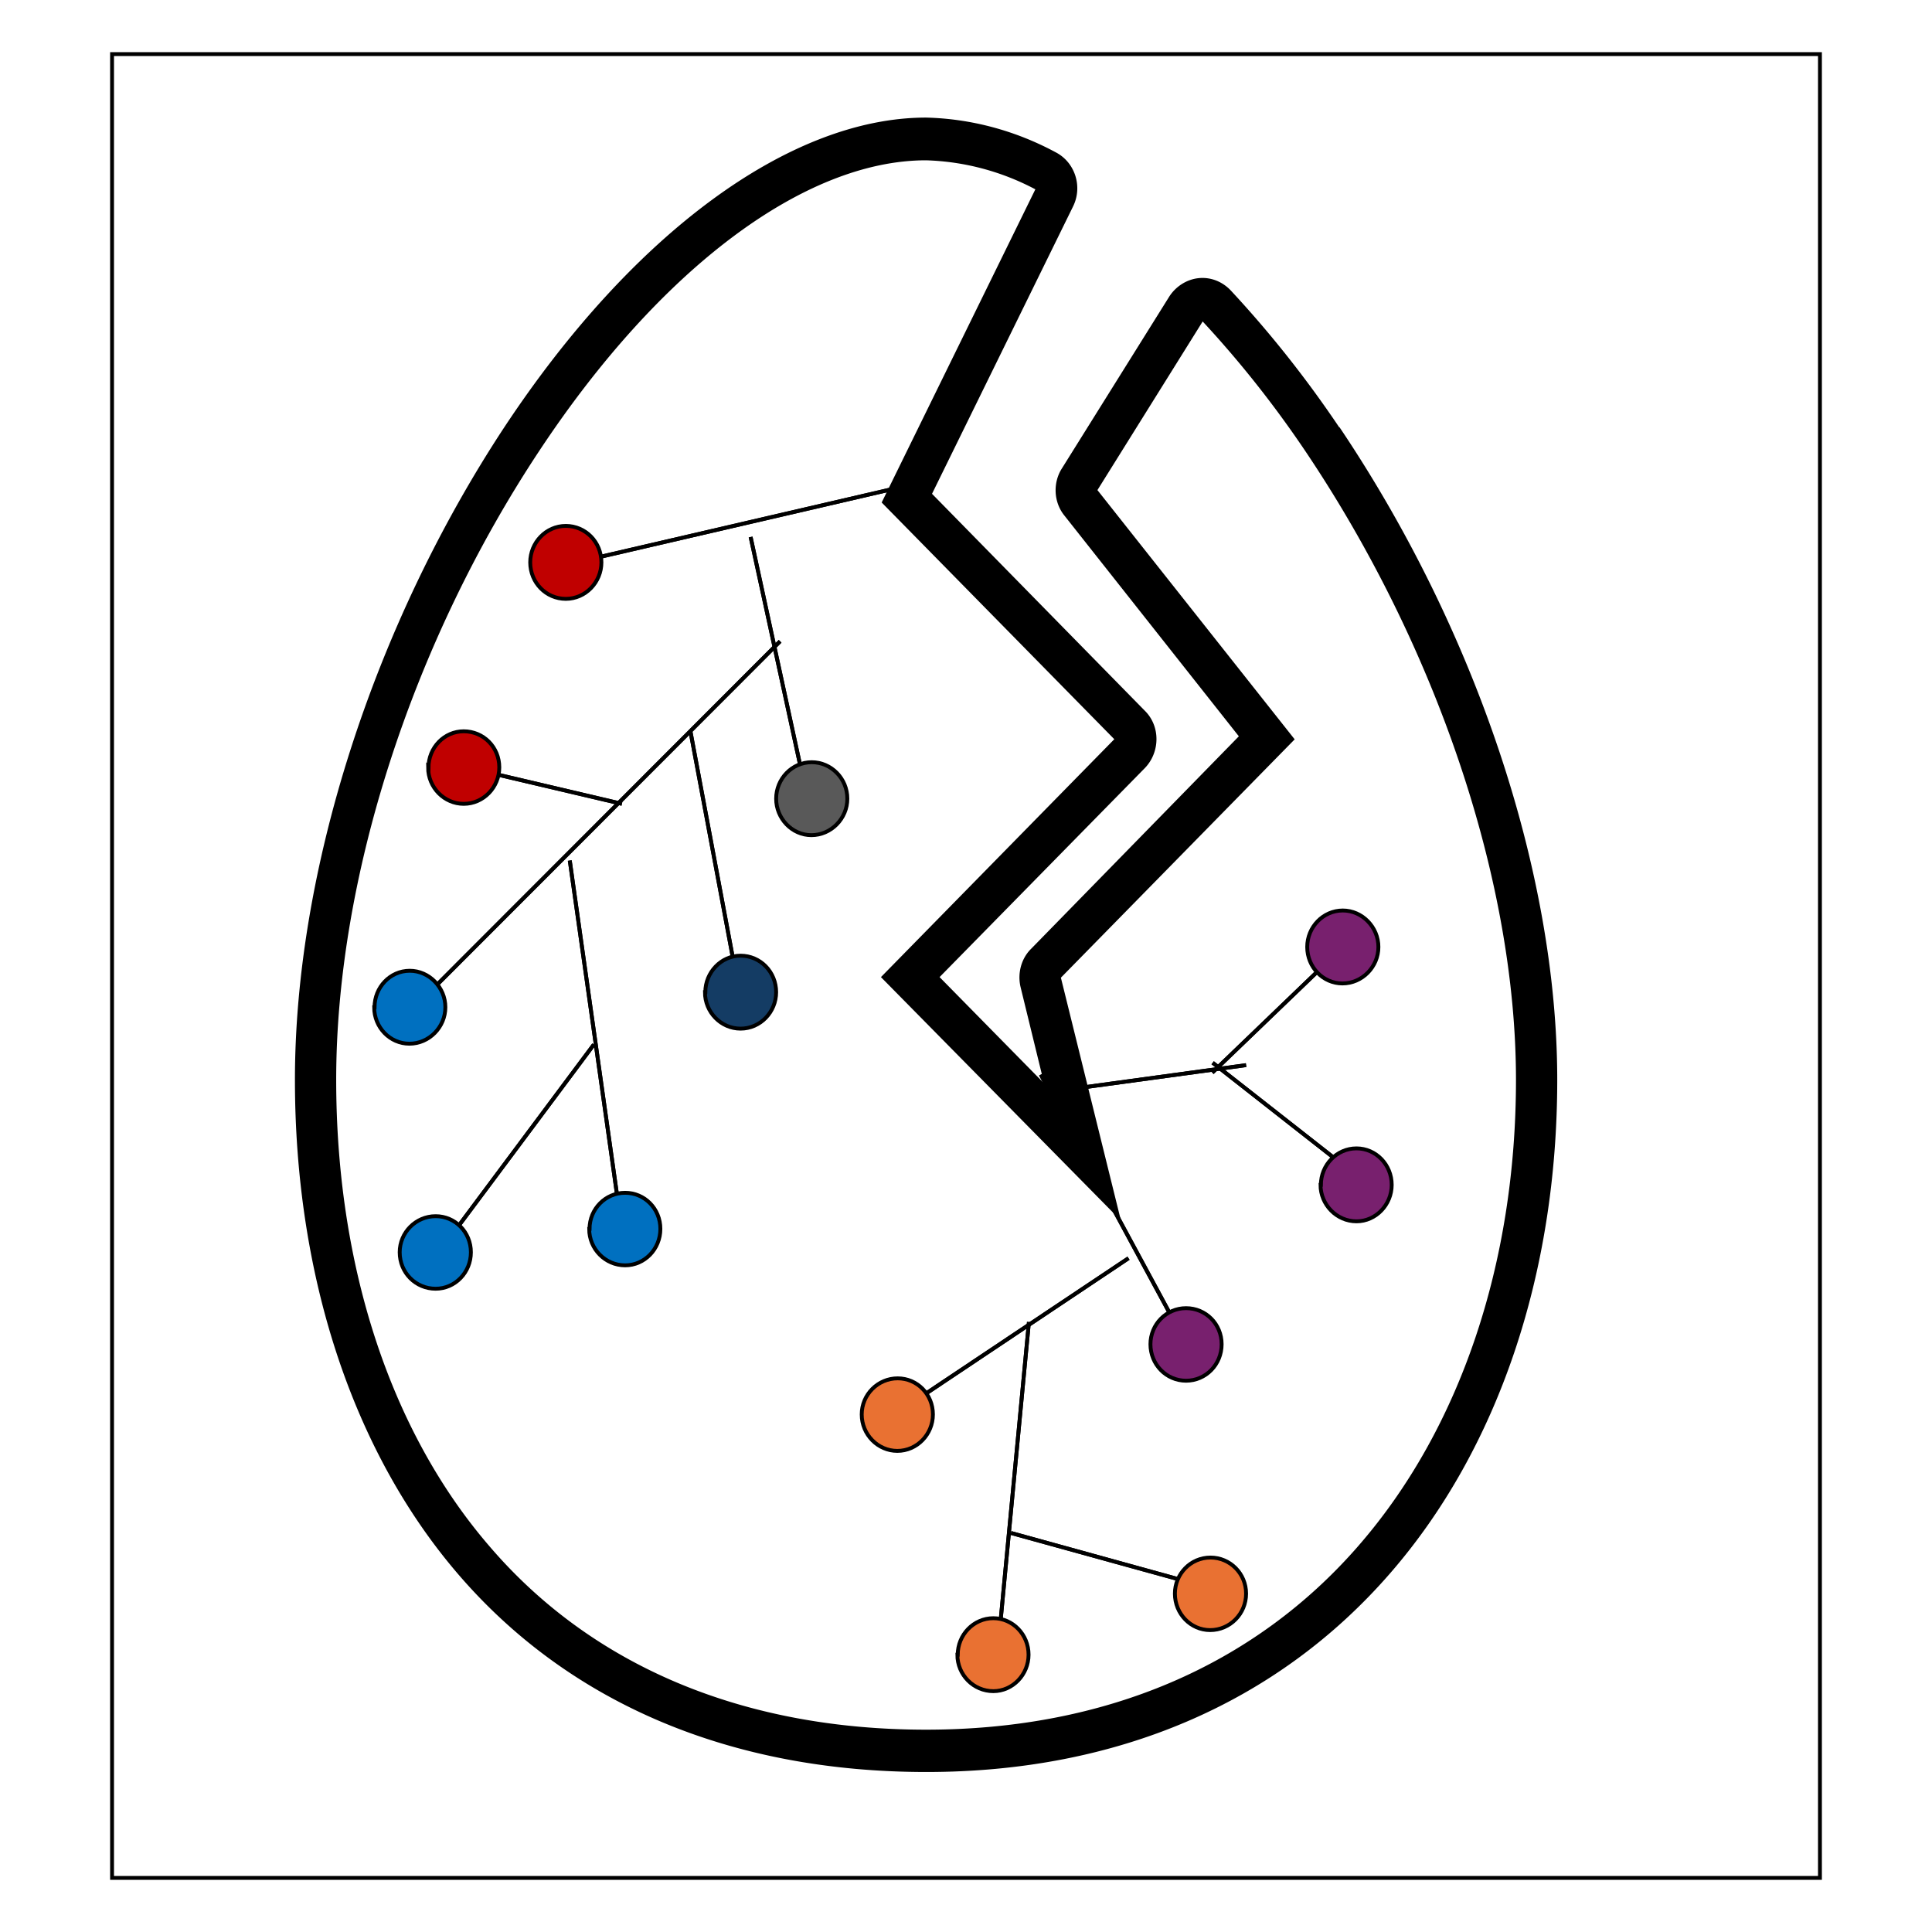 <svg width="500" height="500" xmlns="http://www.w3.org/2000/svg" fill="none">
 <g id="Layer_1">
  <title>Layer 1</title>
  <g>
   <g id="svg_1">
    <title>Layer 1</title>
    <g stroke="null">
     <path d="m29,14l442,0l0,472l-442,0l0,-472z" stroke="null"/>
     <path d="m237.159,125.125l-92.867,21.548" stroke="null"/>
     <path d="m237.159,125.125l-92.867,21.548" stroke="#000"/>
     <path d="m194.261,138.977l15.261,70.287" stroke="null"/>
     <path d="m194.261,138.977l15.261,70.287" stroke="#000"/>
     <path d="m201.892,165.963l-95.937,96.042" stroke="null"/>
     <path d="m201.892,165.963l-95.937,96.042" stroke="#000"/>
     <path d="m178.722,189.461l13.027,69.569" stroke="null"/>
     <path d="m178.722,189.461l13.027,69.569" stroke="#000"/>
     <path d="m147.456,222.706l13.493,95.426" stroke="null"/>
     <path d="m147.456,222.706l13.493,95.426" stroke="#000"/>
     <path d="m153.691,270.317l-40.943,54.896" stroke="null"/>
     <path d="m153.691,270.317l-40.943,54.896" stroke="#000"/>
     <path d="m160.949,208.033l-42.339,-9.953" stroke="null"/>
     <path d="m160.949,208.033l-42.339,-9.953" stroke="#000"/>
     <path fill="#000" d="m346.309,111.068a266.131,293.461 0 0 0 -28.102,-35.503a10.05,11.082 0 0 0 -8.003,-3.078c-2.885,0.308 -5.583,2.052 -7.165,4.515l-27.823,44.532a8.468,9.337 0 0 0 0.651,11.595l45.41,57.461l-54.064,55.306a8.561,9.44 0 0 0 -2.605,9.44l6.514,26.678l-28.66,-29.141l53.505,-54.485c3.722,-3.899 3.815,-10.261 0,-14.057l-55.366,-56.435l36.663,-74.699c2.419,-4.925 0.465,-10.877 -4.28,-13.339a80.025,88.243 0 0 0 -33.313,-8.927c-34.988,0 -75.559,29.757 -108.685,79.83c-33.871,51.407 -54.157,114.614 -54.157,168.689c0,50.586 14.888,95.837 41.967,127.44c28.66,33.45 70.441,51.202 120.968,51.202c49.132,0 90.54,-17.751 119.666,-51.304c27.823,-32.014 43.083,-77.264 43.083,-127.337c0,-53.357 -21.03,-116.153 -56.111,-168.381l-0.093,0zm5.862,289.049c-27.264,31.501 -66.16,48.021 -112.501,48.021c-47.457,0 -86.818,-16.52 -113.524,-47.816c-25.589,-29.757 -39.64,-72.647 -39.64,-120.873c0,-52.33 19.634,-113.177 52.575,-162.943c31.266,-47.303 68.859,-75.52 100.59,-75.52c10.143,0.308 20.006,2.976 28.939,7.798l-39.827,81.163l60.298,61.36l-60.391,61.565l60.484,61.36l-15.168,-61.36l60.391,-61.565l-50.993,-64.438l27.73,-44.43l0.093,0a255.895,282.174 0 0 1 27.171,34.271c33.964,50.586 54.436,111.33 54.436,162.737c0,47.61 -14.516,90.501 -40.664,120.668l-0,0z" stroke="null"/>
     <path d="m307.227,348.197l-37.872,-70.082" stroke="null"/>
     <path d="m307.227,348.197l-37.872,-70.082" stroke="#000"/>
     <path d="m322.488,275.652l-46.526,6.362" stroke="null"/>
     <path d="m322.488,275.652l-46.526,6.362" stroke="#000"/>
     <path d="m292.06,325.623l-63.276,42.275" stroke="null"/>
     <path d="m292.06,325.623l-63.276,42.275" stroke="#000"/>
     <path d="m313.834,275.037l39.64,31.09" stroke="null"/>
     <path d="m313.834,275.037l39.64,31.09" stroke="#000"/>
     <path d="m261.632,396.73l53.133,14.673" stroke="null"/>
     <path d="m261.632,396.73l53.133,14.673" stroke="#000"/>
     <path d="m257.723,432.438l8.561,-90.296" stroke="null"/>
     <path d="m257.723,432.438l8.561,-90.296" stroke="#000"/>
     <path d="m313.741,277.602l36.291,-34.887" stroke="null"/>
     <path d="m313.741,277.602l36.291,-34.887" stroke="#000"/>
     <path fill="#0070c0" d="m152.574,318.03c0,-5.13 4.094,-9.337 9.212,-9.337c5.025,0 9.119,4.104 9.119,9.337s-4.094,9.44 -9.119,9.44c-5.118,0 -9.305,-4.207 -9.305,-9.44l0.093,0zm-49.132,6.054c0,-5.13 4.187,-9.337 9.305,-9.337c5.025,0 9.119,4.104 9.119,9.337s-4.094,9.44 -9.119,9.44c-5.118,0 -9.305,-4.104 -9.305,-9.44z" stroke="null"/>
     <path fill="#e97132" d="m223.015,366.05c0,-5.13 4.187,-9.337 9.305,-9.337c5.025,0 9.119,4.104 9.119,9.337c0,5.13 -4.094,9.44 -9.212,9.44c-5.025,0 -9.212,-4.207 -9.212,-9.44zm81.049,46.379c0,-5.13 4.094,-9.337 9.212,-9.337c5.025,0 9.212,4.104 9.212,9.337s-4.187,9.44 -9.305,9.44c-5.025,0 -9.119,-4.207 -9.119,-9.44zm-56.204,15.802c0,-5.13 4.094,-9.44 9.212,-9.44c5.025,0 9.119,4.207 9.119,9.44c0,5.13 -4.094,9.44 -9.119,9.44c-5.118,0 -9.305,-4.207 -9.305,-9.44l0.093,0z" stroke="null"/>
     <path fill="#143c64" d="m182.537,256.772c0,-5.13 4.094,-9.44 9.119,-9.44c5.118,0 9.212,4.207 9.212,9.44c0,5.13 -4.094,9.44 -9.212,9.44c-5.025,0 -9.212,-4.207 -9.212,-9.44l0.093,0z" stroke="null"/>
     <path fill="#c00000" d="m137.22,145.544c0,-5.13 4.094,-9.44 9.212,-9.44s9.212,4.207 9.212,9.44c0,5.13 -4.094,9.44 -9.212,9.44s-9.212,-4.207 -9.212,-9.44z" stroke="null"/>
     <path fill="#595959" d="m200.868,206.699c0,-5.13 4.094,-9.44 9.212,-9.44c5.025,0 9.212,4.207 9.212,9.44c0,5.13 -4.187,9.44 -9.305,9.44c-5.025,0 -9.119,-4.31 -9.119,-9.44z" stroke="null"/>
     <path fill="#c00000" d="m110.886,198.696c0,-5.233 4.094,-9.44 9.119,-9.44c5.118,0 9.212,4.104 9.212,9.337c0,5.13 -4.094,9.44 -9.212,9.44c-5.025,0 -9.212,-4.207 -9.212,-9.44l0.093,0.103z" stroke="null"/>
     <path fill="#0070c0" d="m96.928,260.671c0,-5.13 4.001,-9.44 9.119,-9.44c5.025,0 9.212,4.31 9.212,9.44c0,5.13 -4.187,9.44 -9.305,9.44c-5.025,0 -9.119,-4.207 -9.119,-9.44l0.093,0z" stroke="null"/>
     <path fill="#78206e" d="m297.736,347.889c0,-5.13 4.094,-9.337 9.212,-9.337s9.212,4.104 9.212,9.337s-4.094,9.44 -9.212,9.44s-9.212,-4.207 -9.212,-9.44zm44.107,-41.249c0,-5.13 4.094,-9.44 9.212,-9.44c5.025,0 9.119,4.207 9.119,9.44c0,5.13 -4.094,9.44 -9.119,9.44c-5.118,0 -9.305,-4.31 -9.305,-9.44l0.093,0zm-3.536,-61.565c0,-5.13 4.094,-9.44 9.212,-9.44c5.025,0 9.212,4.31 9.212,9.44c0,5.13 -4.187,9.44 -9.305,9.44c-5.025,0 -9.119,-4.207 -9.119,-9.44z" stroke="null"/>
    </g>
   </g>
  </g>
 </g>

</svg>
